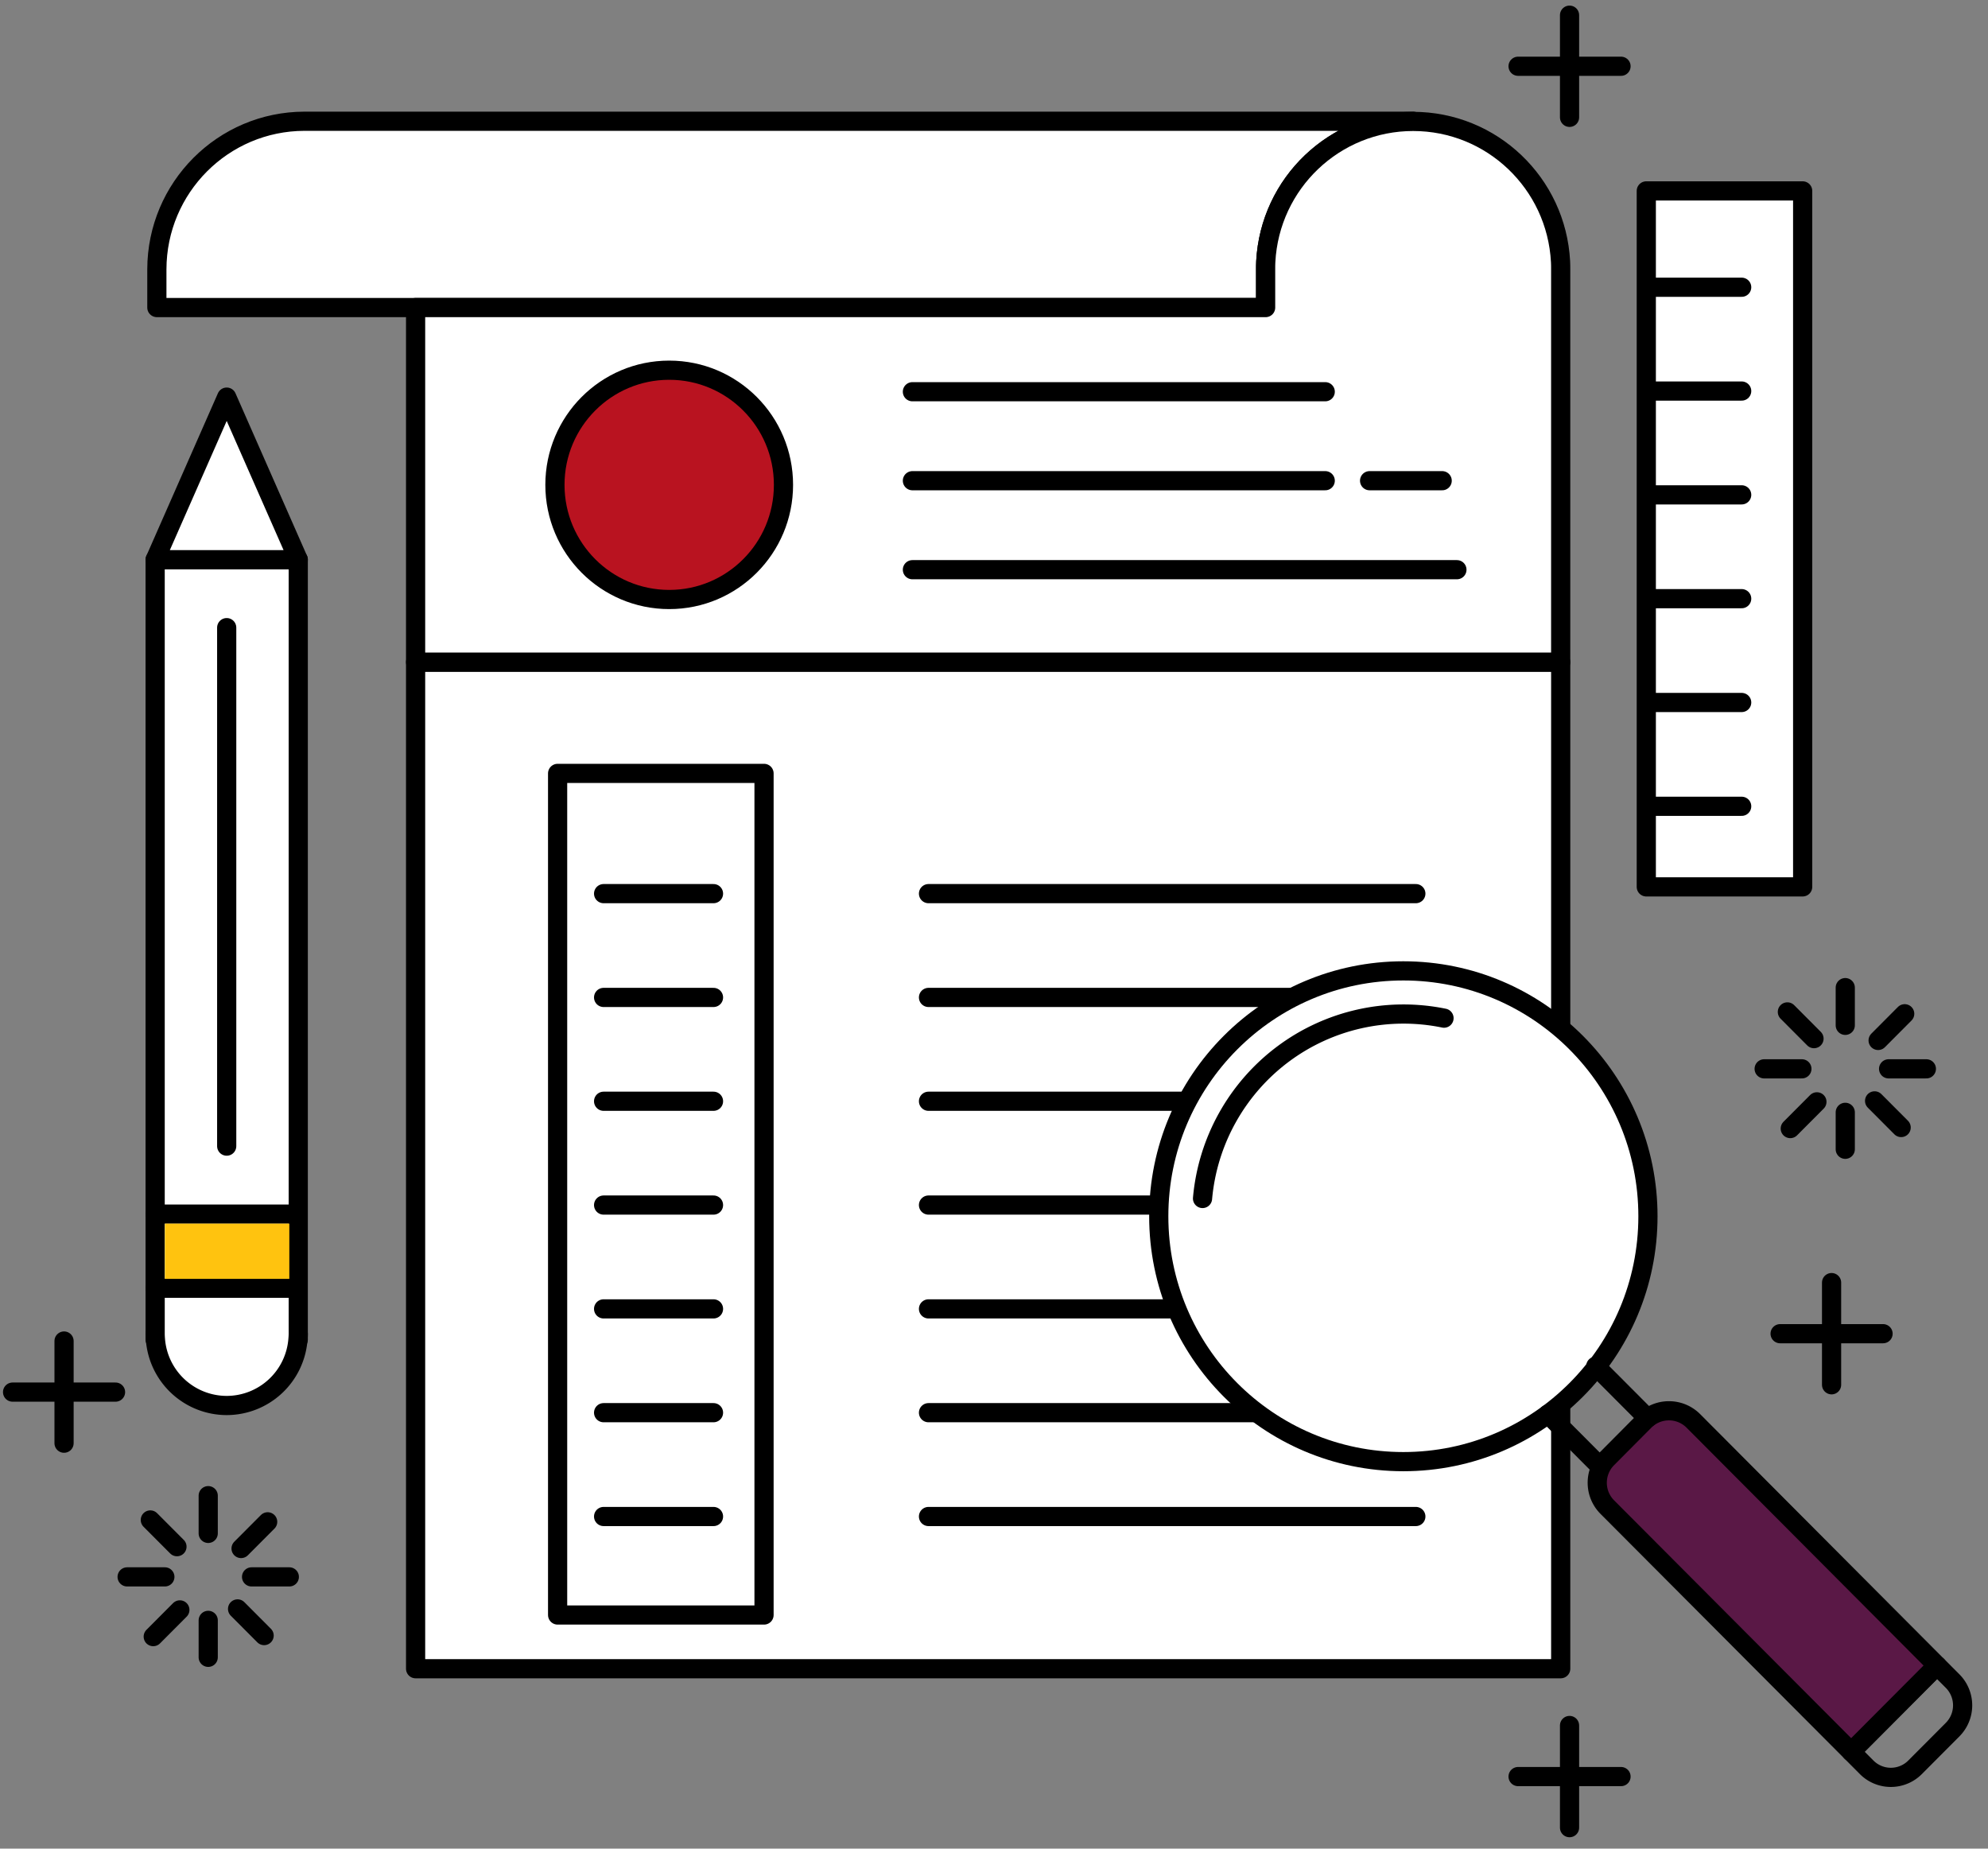 <svg xmlns="http://www.w3.org/2000/svg" width="114" height="106" viewBox="0 0 114 106">
    <rect x="0" y="0" width="114" height="106" fill="#808080" stroke="none"/>
    <g fill="none" fill-rule="evenodd">
        <path fill="#FFF" fill-rule="nonzero" stroke="#000" stroke-linecap="round" stroke-linejoin="round" stroke-width="1.1" d="M23.832 37.968h65.665v57.715H23.832zM8.995 15.44v2.195h63.58v-2.194c0-.145 0-.29.008-.434.243-4.508 3.951-8.043 8.452-8.055H17.457c-4.67.01-8.452 3.805-8.462 8.489z"/>
        <path fill="#FFF" fill-rule="nonzero" stroke="#000" stroke-linecap="round" stroke-linejoin="round" stroke-width="1.1" d="M23.832 17.635v20.33h65.664V15.442c0-.145 0-.29-.008-.434-.235-4.51-3.95-8.046-8.452-8.046s-8.217 3.536-8.452 8.046c-.008.145-.008.29-.008.434v2.194H23.832zM94.405 10.946h8.967v39.907h-8.967zM94.405 16.47h5.47M94.405 22.422h5.47M94.405 28.374h5.47M94.405 34.327h5.47M94.405 40.28h5.47M94.405 46.232h5.47"/>
        <ellipse cx="38.375" cy="27.801" fill="#B91320" fill-rule="nonzero" stroke="#000" stroke-linecap="round" stroke-linejoin="round" stroke-width="1.1" rx="6.553" ry="6.574"/>
        <path stroke="#000" stroke-linecap="round" stroke-linejoin="round" stroke-width="1.1" d="M52.321 22.461h23.673M52.321 27.563h23.673M52.321 32.666h31.224M78.538 27.563H82.7M31.976 44.346h11.837v48.257H31.976zM34.613 51.24h6.302M34.613 57.192h6.302M34.613 63.145h6.302M34.613 69.097h6.302M34.613 75.05h6.302M34.613 81.002h6.302M34.613 86.955h6.302M53.244 51.24H81.19M53.244 57.192H81.19M53.244 63.145H81.19M53.244 69.097H81.19M53.244 75.05H81.19M53.244 81.002H81.19M53.244 86.955H81.19"/>
        <ellipse cx="80.474" cy="69.739" fill="#FFF" fill-rule="nonzero" stroke="#000" stroke-linecap="round" stroke-linejoin="round" stroke-width="1.1" rx="14.026" ry="14.07"/>
        <path stroke="#000" stroke-linecap="round" stroke-linejoin="round" stroke-width="1.1" d="M111.972 99.174l-2.156 2.163a1.958 1.958 0 0 1-2.773 0l-.89-.894 4.927-4.944.892.894a1.972 1.972 0 0 1 0 2.78z"/>
        <path fill="#5A1846" fill-rule="nonzero" stroke="#000" stroke-linecap="round" stroke-linejoin="round" stroke-width="1.1" d="M111.08 95.5l-4.927 4.943-13.987-14.03a1.979 1.979 0 0 1 0-2.787l2.15-2.163c.771-.76 2.007-.76 2.778 0L111.081 95.5z"/>
        <path stroke="#000" stroke-linecap="round" stroke-linejoin="round" stroke-width="1.1" d="M88.766 81.086l2.965 2.975M91.508 78.335l2.966 2.975M68.958 68.72a11.617 11.617 0 0 1 4.616-8.28 11.544 11.544 0 0 1 9.231-2.06"/>
        <path fill="#FFF" fill-rule="nonzero" stroke="#000" stroke-linecap="round" stroke-linejoin="round" stroke-width="1.1" d="M8.897 76.473c0 .119.008.23.017.34h-.017v-.34zM17.103 76.473v.34h-.018c.009-.11.018-.221.018-.34z"/>
        <path fill="#FFF" fill-rule="nonzero" stroke="#000" stroke-linecap="round" stroke-linejoin="round" stroke-width="1.1" d="M17.103 32.092v44.381c0 .12-.009.23-.018.34A4.105 4.105 0 0 1 13 80.59a4.105 4.105 0 0 1-4.086-3.776c-.009-.11-.017-.221-.017-.34V32.091h8.206z"/>
        <path fill="#FFF" fill-rule="nonzero" stroke="#000" stroke-linecap="round" stroke-linejoin="round" stroke-width="1.1" d="M13 22.77l-4.103 9.322h8.206zM8.897 69.615h8.188M8.897 73.867h8.188M13 35.988v29.73"/>
        <path stroke="#000" stroke-linecap="round" stroke-linejoin="round" stroke-width="1.1" d="M105.815 56.629v2.163M102.495 58.022l1.527 1.532M109.223 58.128l-1.524 1.53M104.189 63.178l-1.528 1.533M109.02 64.651l-1.523-1.528M105.815 63.78v2.118M103.328 61.286h-2.164M110.466 61.286H108.3M11.94 85.76v2.163M8.62 87.153l1.528 1.532M15.349 87.26l-1.525 1.53M10.314 92.31l-1.527 1.532M15.146 93.782l-1.523-1.528M11.94 92.91v2.119M9.454 90.417H7.29M16.591 90.417h-2.165M87.053 101.867h5.903M90.004 98.938v5.858M102.079 76.473h5.903M105.03 73.543v5.859M.721 79.822h5.904M3.673 76.893v5.858M87.053 3.799h5.903M90.004.87v5.858"/>
        <path fill="#FFC30F" fill-rule="nonzero" d="M9.454 70.16h7.137v3.169H9.454z"/>
    </g>
</svg>
